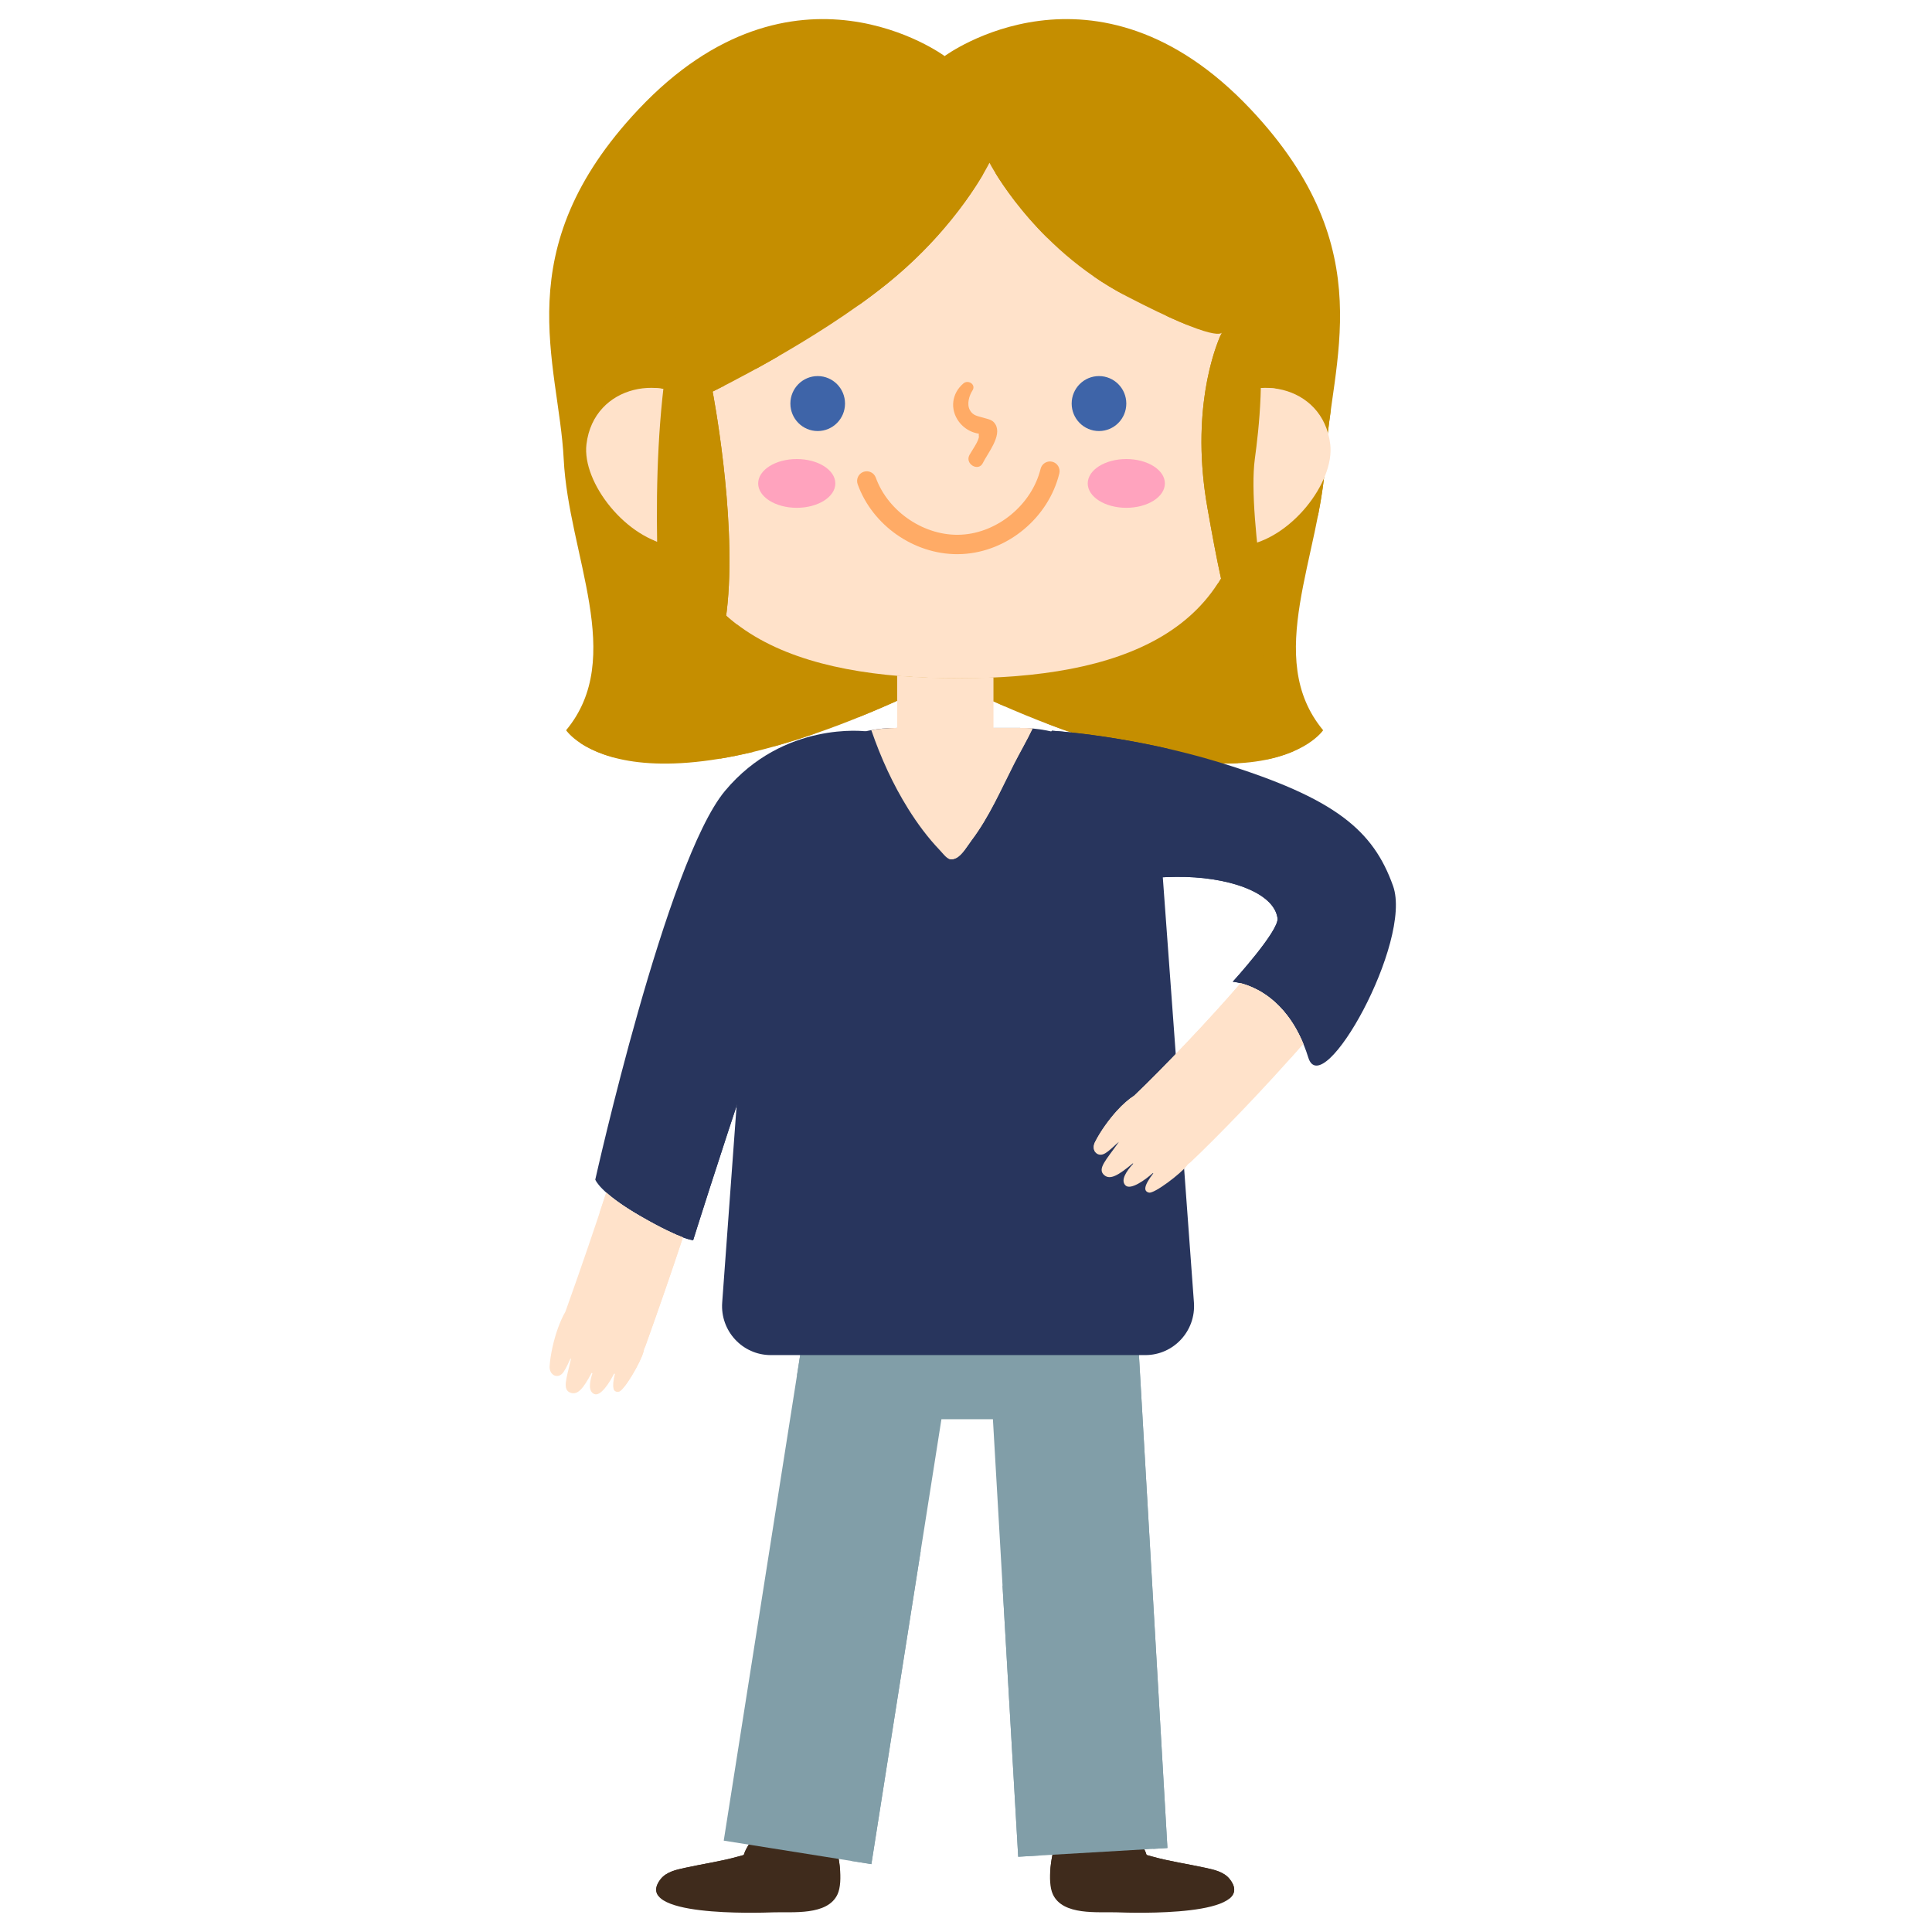 <?xml version="1.0" encoding="UTF-8"?>
<svg width="120px" height="120px" viewBox="0 0 120 120" version="1.1" xmlns="http://www.w3.org/2000/svg" xmlns:xlink="http://www.w3.org/1999/xlink">
    <!-- Generator: Sketch 51.1 (57501) - http://www.bohemiancoding.com/sketch -->
    <title>Girl14</title>
    <desc>Created with Sketch.</desc>
    <defs></defs>
    <g id="Girl14" stroke="none" stroke-width="1" fill="none" fill-rule="evenodd">
        <g id="Group-147" transform="translate(34, 1)">
            <path d="M43.69,5.796 C34.031,-4.46 24.673,2.483 24.673,2.483 C24.673,2.483 15.314,-4.46 5.655,5.796 C-2.582,14.541 0.713,21.522 1.012,27.512 C1.312,33.501 4.906,39.854 1.162,44.356 C1.162,44.356 5.372,50.728 24.673,41.131 C43.972,50.728 48.183,44.356 48.183,44.356 C44.439,39.854 48.033,33.501 48.333,27.512 C48.632,21.522 51.926,14.541 43.69,5.796" id="Fill-374" fill="#C58E00"></path>
            <g id="Group-390" transform="translate(10.276, 21.546)" fill="#C58E00">
                <path d="M1.465,22.625 C1.192,23.156 0.865,23.938 0.429,24.579 C1.081,24.471 1.776,24.33 2.514,24.153 C2.941,22.454 3.289,20.739 3.482,18.996 C2.85,20.226 2.099,21.393 1.465,22.625" id="Fill-376"></path>
                <path d="M16.156,20.436 C16.842,20.757 17.499,21.051 18.144,21.331 C18.188,19.953 18.278,18.572 18.256,17.194 C17.87,17.876 17.411,18.52 16.986,19.172 C16.75,19.535 16.438,19.97 16.156,20.436" id="Fill-378"></path>
                <path d="M20.957,17.996 C20.783,19.461 20.688,20.937 20.776,22.402 C21.208,22.567 21.629,22.723 22.04,22.869 C21.691,21.244 21.404,19.596 20.957,17.996" id="Fill-380"></path>
                <path d="M26.887,23.93 C25.95,22.397 25.326,20.689 24.39,19.161 C24.469,20.742 24.783,22.376 25.33,23.899 C25.967,24.071 26.573,24.216 27.15,24.338 C27.064,24.201 26.971,24.069 26.887,23.93" id="Fill-382"></path>
                <path d="M31.947,23.951 C30.697,22.105 29.533,20.151 28.399,18.214 C28.521,19.627 28.881,20.985 29.257,22.367 C29.465,23.134 29.647,24.009 29.985,24.782 C30.974,24.877 31.847,24.891 32.619,24.848 C32.389,24.554 32.158,24.262 31.947,23.951" id="Fill-384"></path>
                <path d="M31.08,4.325 C30.725,6.153 30.735,8.211 31.07,10.007 C31.292,11.191 31.639,12.295 33.031,12.362 C34.389,12.427 35.867,11.279 36.785,10.385 C37.086,10.091 37.356,9.777 37.594,9.447 C37.82,8.283 38,7.118 38.057,5.966 C38.106,4.98 38.237,3.968 38.384,2.925 C38.207,2.501 37.988,2.086 37.716,1.69 C36.727,0.249 35.146,-0.581 33.542,0.485 C32.467,1.199 31.647,2.454 31.254,3.71 C31.389,3.809 31.441,4.052 31.262,4.187 C31.202,4.233 31.141,4.279 31.08,4.325" id="Fill-386"></path>
                <path d="M35.614,23.546 C34.418,22.142 33.38,20.45 32.424,18.81 C32.75,20.851 33.503,22.767 34.423,24.62 C35.107,24.478 35.668,24.288 36.127,24.084 C35.95,23.915 35.777,23.738 35.614,23.546" id="Fill-388"></path>
            </g>
            <g id="Group-399" transform="translate(1.622, 22.089)" fill="#C58E00">
                <path d="M13.171,22.163 C12.944,22.536 12.709,22.902 12.469,23.263 C13.253,23.044 14.084,22.785 14.96,22.484 C15.901,20.559 16.523,18.506 16.632,16.352 C15.15,18.022 14.324,20.273 13.171,22.163" id="Fill-391"></path>
                <path d="M0.397,23.037 C0.854,23.344 1.524,23.683 2.455,23.937 C3.139,22.299 4.588,17.773 4.288,15.643 C3.968,17.58 1.49,21.417 0.397,23.037" id="Fill-393"></path>
                <path d="M10.89,3.108 C8.636,1.237 3.782,-1.573 1.482,1.515 C-0.638,4.363 2.364,8.041 5.438,8.218 C8.372,8.388 10.426,5.785 10.89,3.108" id="Fill-395"></path>
                <path d="M18.255,20.14 C18.082,20.6 17.884,21.044 17.668,21.473 C18.794,21.019 19.981,20.505 21.244,19.913 C21.044,18.183 21.104,16.377 20.254,14.858 C19.009,16.222 18.884,18.469 18.255,20.14" id="Fill-397"></path>
            </g>
            <path d="M2.974,72.267 C2.974,72.267 3.236,73.077 5.799,74.553 C8.362,76.029 9.054,76.029 9.054,76.029 C9.054,76.029 15.604,55.122 17.098,53.767 C18.592,52.412 19.785,44.425 19.785,44.425 C19.785,44.425 14.681,43.754 11.033,48.121 C7.385,52.487 2.974,72.267 2.974,72.267" id="Fill-400" fill="#28355D"></path>
            <path d="M14.092,49.673 C12.37,51.721 10.954,54.081 10.797,56.728 C10.7,58.362 11.327,60.083 11.048,61.688 C10.933,62.352 10.618,62.482 10.166,62.884 C8.857,64.047 10.096,65.246 10.718,66.393 C10.857,66.649 10.587,66.871 10.348,66.765 C9.986,66.605 8.993,65.894 8.617,65.985 C7.212,66.323 8.714,67.763 8.997,68.15 C9.393,68.692 9.683,69.299 9.297,69.916 C9,70.391 8.326,69.858 8.289,70.912 C8.275,71.328 8.552,71.809 8.592,72.24 C8.699,73.398 8.359,74.556 7.963,75.672 C8.785,76.029 9.054,76.029 9.054,76.029 C9.054,76.029 15.604,55.122 17.098,53.767 C18.591,52.412 19.784,44.425 19.784,44.425 C19.784,44.425 16.614,46.674 14.092,49.673" id="Fill-402" fill="#28355D"></path>
            <path d="M52.526,54.028 C53.757,57.483 48.14,67.523 47.261,64.688 C45.864,60.178 42.569,59.977 42.569,59.977 C42.569,59.977 45.453,56.812 45.35,56.036 C45.133,54.406 42.222,53.422 39.033,53.464 C35.928,53.504 36.114,54.045 35.368,53.461 C34.654,52.902 30.924,51.626 30.163,49.712 C29.235,47.374 31.34,44.388 31.34,44.388 C31.34,44.388 36.353,44.689 41.842,46.383 C48.949,48.578 51.294,50.573 52.526,54.028" id="Fill-404" fill="#28355D"></path>
            <path d="M44.167,60.516 C44.112,60.172 44.13,59.809 44.253,59.445 C44.82,57.768 46.601,58.199 47.952,57.737 C47.453,57.298 46.868,57.077 46.197,56.914 C45.958,56.856 45.949,56.541 46.133,56.417 C46.908,55.892 48.217,55.966 48.882,55.33 C49.663,54.583 48.467,54.707 48.023,54.733 C47.519,54.763 47.02,54.852 46.521,54.92 C46.277,54.954 46.117,54.751 46.215,54.521 C46.652,53.496 46.649,52.96 45.584,52.527 C44.882,52.24 44.153,52.104 43.407,51.986 C42.36,51.819 40.835,51.756 40.11,50.829 C39.497,50.044 39.766,48.707 39.527,47.799 C39.322,47.019 39.001,46.161 38.517,45.509 C38.514,45.505 38.509,45.501 38.505,45.496 C34.479,44.579 31.34,44.388 31.34,44.388 C31.34,44.388 29.235,47.374 30.163,49.712 C30.923,51.626 34.654,52.901 35.368,53.461 C36.114,54.045 35.928,53.504 39.033,53.464 C42.222,53.422 45.133,54.407 45.35,56.036 C45.453,56.812 42.569,59.978 42.569,59.978 C42.569,59.978 43.274,60.026 44.167,60.516" id="Fill-406" fill="#28355D"></path>
            <path d="M17.794,113.31 C17.253,111.94 15.491,112.501 14.378,112.549 C13.8,112.574 13.422,112.508 12.999,112.952 C12.708,113.255 12.33,113.761 12.197,114.216 C12.092,114.246 11.987,114.274 11.881,114.304 C10.786,114.613 9.65,114.772 8.541,115.016 C8.004,115.133 7.391,115.262 7.035,115.715 C5.18,118.078 13.106,117.813 14.038,117.779 C15.214,117.737 17.402,118 18.022,116.655 C18.391,115.855 18.109,114.108 17.794,113.31" id="Fill-408" fill="#3F2B1C"></path>
            <path d="M8.617,115.775 C9.987,115.444 11.667,116.233 12.729,115.152 C13.287,114.587 13.25,114.579 14.2,114.62 C15.533,114.678 16.849,114.927 18.172,115.099 C18.116,114.424 17.961,113.734 17.794,113.31 C17.253,111.941 15.491,112.501 14.377,112.549 C13.8,112.574 13.422,112.508 12.999,112.952 C12.708,113.255 12.329,113.761 12.197,114.216 C12.092,114.245 11.987,114.274 11.881,114.304 C10.786,114.613 9.65,114.773 8.54,115.016 C8.004,115.133 7.391,115.263 7.035,115.715 C6.712,116.127 6.69,116.457 6.872,116.725 C7.349,116.264 7.929,115.941 8.617,115.775" id="Fill-410" fill="#3F2B1C"></path>
            <path d="M31.393,116.655 C32.012,118 34.201,117.736 35.376,117.779 C36.309,117.813 44.234,118.078 42.379,115.715 C42.023,115.262 41.41,115.133 40.874,115.015 C39.764,114.773 38.628,114.613 37.533,114.304 C37.427,114.275 37.322,114.245 37.217,114.216 C37.085,113.761 36.706,113.255 36.416,112.952 C35.992,112.508 35.615,112.574 35.037,112.549 C33.924,112.501 32.161,111.941 31.62,113.31 C31.305,114.108 31.024,115.854 31.393,116.655" id="Fill-412" fill="#3F2B1C"></path>
            <path d="M42.379,115.715 C42.024,115.262 41.41,115.133 40.874,115.015 C39.764,114.773 38.628,114.613 37.532,114.304 C37.427,114.275 37.322,114.245 37.216,114.216 C37.085,113.761 36.706,113.256 36.416,112.952 C35.992,112.509 35.614,112.574 35.037,112.549 C33.923,112.501 32.161,111.941 31.619,113.31 C31.438,113.771 31.272,114.546 31.231,115.273 C32.406,115.176 33.573,115.219 34.757,114.888 C35.537,114.671 36.332,114.399 37.043,114.857 C37.691,115.273 37.704,115.328 38.427,115.425 C38.889,115.487 39.339,115.571 39.806,115.621 C40.339,115.678 40.884,115.652 41.381,115.874 C41.892,116.102 42.207,116.477 42.356,116.927 C42.72,116.63 42.789,116.237 42.379,115.715" id="Fill-414" fill="#3F2B1C"></path>
            <polygon id="Fill-416" fill="#819EA8" points="29.242 114.326 38.511 113.784 36.194 73.687 17.168 73.845 10.953 113.325 20.123 114.785 24.474 87.149 27.672 87.149"></polygon>
            <path d="M27.338,84.441 C30.297,84.405 33.928,84.618 35.539,87.525 C36.874,89.933 36.634,92.951 36.555,95.603 C36.528,96.479 36.542,97.359 36.439,98.23 C36.337,99.09 36.005,99.88 35.867,100.72 C35.729,101.552 36.274,102.079 36.265,102.803 C36.257,103.347 35.786,103.77 35.61,104.244 C35.003,105.886 35.942,105.625 36.503,106.569 C36.824,107.108 36.757,107.72 36.77,108.322 C36.799,109.575 37.212,110.792 37.418,112.026 C37.518,112.628 37.585,113.23 37.633,113.836 L38.511,113.784 L36.193,73.687 L17.168,73.845 L15.501,84.432 C20.038,84.687 24.9,84.471 27.338,84.441" id="Fill-418" fill="#819EA8"></path>
            <path d="M29.877,108.598 C29.787,107.53 29.438,106.344 29.548,105.268 C29.66,104.169 30.676,103.416 29.955,102.301 C29.565,101.699 29.034,101.251 28.904,100.508 C28.846,100.168 28.927,99.884 28.963,99.558 C29.05,98.776 28.901,98.339 28.4,97.662 C28.352,97.597 28.313,97.528 28.267,97.462 L29.242,114.325 L30.49,114.253 C30.201,112.38 30.038,110.49 29.877,108.598" id="Fill-420" fill="#819EA8"></path>
            <path d="M23.015,95.489 C22.329,96.178 21.92,96.37 21.66,97.351 C21.555,97.747 21.849,97.524 21.536,98.058 C21.334,98.401 21.029,98.631 20.705,98.846 C20.41,99.041 19.961,99.196 19.711,99.443 C19.319,99.829 19.313,99.458 19.577,99.885 C19.876,100.371 21.301,100.159 21.025,101.129 C20.945,101.409 20.728,101.43 20.543,101.633 C20.447,101.738 20.367,101.876 20.298,101.995 C19.843,102.76 20.095,102.424 20.272,102.988 C20.646,104.178 20.458,105.242 20.259,106.477 C19.827,109.154 19.23,111.866 18.85,114.582 L20.123,114.784 L23.191,95.297 C23.131,95.36 23.077,95.427 23.015,95.489" id="Fill-422" fill="#819EA8"></path>
            <path d="M11.816,29.668 C11.832,32.046 10.77,33.282 7.836,32.903 C4.902,32.524 2.138,28.96 2.426,26.593 C2.882,22.83 7.424,22.096 9.552,24.401 C11.401,26.405 11.799,27.053 11.816,29.668" id="Fill-424" fill="#FFE2CA"></path>
            <path d="M5.55,26.292 C5.666,28.12 5.299,30.087 6.159,31.773 C6.304,32.056 6.474,32.322 6.657,32.578 C7.042,32.737 7.437,32.851 7.836,32.903 C10.77,33.282 11.832,32.046 11.816,29.668 C11.799,27.053 11.401,26.405 9.552,24.401 C8.788,23.573 7.712,23.144 6.626,23.1 C5.587,23.759 5.457,24.826 5.55,26.292" id="Fill-426" fill="#FFE2CA"></path>
            <path d="M39.233,29.668 C39.218,32.046 40.28,33.282 43.214,32.903 C46.148,32.524 48.911,28.96 48.624,26.593 C48.168,22.83 43.625,22.096 41.498,24.401 C39.648,26.405 39.251,27.053 39.233,29.668" id="Fill-428" fill="#FFE2CA"></path>
            <path d="M43.107,32.913 C43.862,32.225 44.463,31.398 44.774,30.389 C45.044,29.518 44.892,28.632 45.059,27.75 C45.149,27.275 45.33,26.818 45.465,26.355 C45.796,25.231 46.037,23.983 45.33,23.156 C43.962,22.933 42.476,23.342 41.497,24.401 C39.648,26.405 39.251,27.053 39.233,29.667 C39.218,32.015 40.256,33.247 43.107,32.913" id="Fill-430" fill="#FFE2CA"></path>
            <path d="M43.395,28.483 C43.395,38.406 35.394,41.131 25.524,41.131 C15.656,41.131 7.655,38.406 7.655,28.483 C7.655,18.559 9.289,7.202 25.524,7.202 C41.761,7.202 43.395,18.559 43.395,28.483" id="Fill-432" fill="#FFE2CA"></path>
            <path d="M11.781,37.781 C12.475,35.966 12.357,33.458 12.354,31.905 C12.353,30.76 12.307,29.616 12.288,28.471 C12.267,27.187 11.969,25.784 12.325,24.526 C12.727,23.109 13.984,22.659 15.181,22.021 C16.996,21.055 18.752,19.984 20.449,18.822 C21.996,17.765 23.468,16.703 24.643,15.222 C25.74,13.839 26.586,12.27 27.467,10.747 C27.614,10.492 27.941,10.633 27.971,10.884 C28.183,12.631 28.444,14.126 29.939,15.228 C31.479,16.363 33.299,17.177 35.016,18 C35.922,18.433 36.828,18.947 37.774,19.285 C38.329,19.483 38.917,19.576 39.466,19.797 C40.188,20.089 40.697,20.454 40.654,21.294 C40.626,21.824 40.36,22.318 40.16,22.798 C39.747,23.788 39.493,24.792 39.369,25.859 C39.146,27.784 39.424,29.65 40.074,31.466 C40.493,32.637 40.996,33.971 41.642,35.23 C42.765,33.481 43.395,31.265 43.395,28.483 C43.395,18.559 41.761,7.202 25.524,7.202 C9.289,7.202 7.655,18.559 7.655,28.483 C7.655,32.849 9.205,35.821 11.781,37.781" id="Fill-434" fill="#FFE2CA"></path>
            <path d="M18.486,24.066 C18.486,25.008 17.727,25.773 16.789,25.773 C15.852,25.773 15.092,25.008 15.092,24.066 C15.092,23.124 15.852,22.359 16.789,22.359 C17.727,22.359 18.486,23.124 18.486,24.066" id="Fill-436" fill="#3E64A8"></path>
            <path d="M35.957,24.066 C35.957,25.008 35.198,25.773 34.26,25.773 C33.323,25.773 32.563,25.008 32.563,24.066 C32.563,23.124 33.323,22.359 34.26,22.359 C35.198,22.359 35.957,23.124 35.957,24.066" id="Fill-438" fill="#3E64A8"></path>
            <path d="M25.456,33.421 C22.761,33.421 20.195,31.638 19.272,29.079 C19.159,28.766 19.319,28.421 19.631,28.308 C19.943,28.195 20.285,28.356 20.398,28.668 C21.17,30.808 23.462,32.338 25.718,32.209 C27.978,32.089 30.092,30.33 30.633,28.12 C30.712,27.797 31.038,27.598 31.358,27.679 C31.679,27.759 31.875,28.085 31.796,28.408 C31.123,31.157 28.593,33.262 25.781,33.412 C25.673,33.418 25.564,33.421 25.456,33.421" id="Fill-440" fill="#FFAB66"></path>
            <path d="M25.842,22.813 C25.119,23.423 24.983,24.412 25.557,25.19 C25.793,25.509 26.145,25.762 26.527,25.875 C26.92,25.992 26.76,25.849 26.799,26.092 C26.838,26.338 26.328,27.039 26.211,27.266 C25.921,27.823 26.774,28.318 27.047,27.757 C27.343,27.15 28.249,26.071 27.83,25.361 C27.652,25.059 27.399,25.046 27.101,24.952 C26.76,24.845 26.431,24.837 26.235,24.462 C26.038,24.085 26.199,23.572 26.404,23.249 C26.636,22.884 26.138,22.563 25.842,22.813" id="Fill-442" fill="#FFAB66"></path>
            <path d="M10.263,23.322 C10.263,23.322 16.586,20.25 21.079,16.637 C25.571,13.023 27.457,9.108 27.457,9.108 C27.457,9.108 30.171,14.378 35.957,17.39 C41.744,20.401 41.893,19.649 41.893,19.649 C41.893,19.649 39.797,23.764 40.995,30.541 C42.193,37.318 42.942,40.328 45.337,41.131 C45.337,41.131 43.439,31.226 43.939,27.512 C44.439,23.796 45.637,13.174 38,9.108 C30.363,5.043 17.573,6.149 11.817,11.066 C3.708,17.992 7.866,46.312 7.866,46.312 C7.866,46.312 10.675,42.029 11.196,36.431 C11.716,30.833 10.263,23.322 10.263,23.322" id="Fill-444" fill="#C58E00"></path>
            <g id="Group-460" transform="translate(7.571, 8.495)" fill="#C58E00">
                <path d="M19.462,0.882 C16.718,2.098 15.069,5.426 13.246,7.672 C12.752,8.28 12.249,8.879 11.741,9.475 C12.348,9.043 12.942,8.597 13.507,8.142 C16.812,5.484 18.702,2.668 19.473,1.362 C19.474,1.202 19.474,1.043 19.462,0.882" id="Fill-446"></path>
                <path d="M22.031,2.734 C21.535,1.9 21.075,0.851 20.373,0.137 C20.326,0.51 20.292,0.892 20.27,1.277 C20.792,2.122 21.856,3.671 23.492,5.29 C23.016,4.432 22.533,3.577 22.031,2.734" id="Fill-448"></path>
                <path d="M25.089,1.746 C24.949,3.721 25.5,5.854 26.409,7.706 C26.977,8.096 27.588,8.466 28.235,8.81 C27.254,6.423 26.439,3.95 25.089,1.746" id="Fill-450"></path>
                <path d="M29.799,4.552 C29.881,5.804 30.143,7.007 30.435,8.252 C30.536,8.683 30.659,9.458 30.893,10.131 C31.388,10.359 31.814,10.543 32.176,10.689 C31.761,8.54 30.847,6.466 29.799,4.552" id="Fill-452"></path>
                <path d="M3.425,14.457 C3.313,13.485 3.027,12.576 2.674,11.648 C1.501,12.667 1.637,15.346 1.645,16.677 C1.658,18.91 1.993,21.13 2.146,23.354 C2.475,28.131 1.945,32.929 0.236,37.389 C0.273,37.666 0.295,37.817 0.295,37.817 C0.295,37.817 3.104,33.535 3.624,27.936 C4.144,22.338 2.692,14.827 2.692,14.827 C2.692,14.827 2.962,14.695 3.425,14.457" id="Fill-454"></path>
                <path d="M36.589,30.521 C35.842,28.549 35.22,26.494 34.802,24.426 C34.355,22.211 34.101,19.943 34.1,17.683 C34.1,16.555 34.168,15.435 34.401,14.331 C34.648,13.164 35.222,11.973 35.146,10.764 C34.812,10.886 34.503,11.095 34.231,11.352 C33.853,12.213 32.372,16.096 33.424,22.046 C34.564,28.497 35.301,31.53 37.435,32.5 C37.113,31.854 36.839,31.183 36.589,30.521" id="Fill-456"></path>
                <path d="M7.228,9.478 C6.66,10.822 6.008,12.121 5.364,13.426 C5.797,13.188 6.264,12.927 6.759,12.641 C7.808,10.364 8.82,8.075 9.342,5.613 C8.352,6.698 7.795,8.132 7.228,9.478" id="Fill-458"></path>
            </g>
            <path d="M29.349,44.214 L21.665,44.214 C17.104,44.214 13.295,47.71 12.879,52.277 L10.857,79.901 C10.727,81.664 12.116,83.167 13.874,83.167 L37.14,83.167 C38.898,83.167 40.287,81.664 40.157,79.901 L38.135,52.277 C37.72,47.71 33.911,44.214 29.349,44.214" id="Fill-461" fill="#28355D"></path>
            <path d="M17.884,29.027 C17.884,29.863 16.811,30.541 15.488,30.541 C14.165,30.541 13.092,29.863 13.092,29.027 C13.092,28.19 14.165,27.512 15.488,27.512 C16.811,27.512 17.884,28.19 17.884,29.027" id="Fill-470" fill="#FFA3BE"></path>
            <path d="M38.353,29.027 C38.353,29.863 37.281,30.541 35.957,30.541 C34.634,30.541 33.561,29.863 33.561,29.027 C33.561,28.19 34.634,27.512 35.957,27.512 C37.281,27.512 38.353,28.19 38.353,29.027" id="Fill-472" fill="#FFA3BE"></path>
            <path d="M43.059,60.068 C41.12,62.327 38.155,65.433 36.453,67.049 C36.115,67.267 35.753,67.575 35.355,68.016 C34.896,68.524 34.357,69.254 34.013,69.939 C33.749,70.466 34.181,70.934 34.666,70.621 C35.007,70.402 35.343,70.03 35.497,69.924 C34.719,71.036 34.117,71.601 34.594,71.997 C34.953,72.293 35.441,72.023 36.361,71.26 L36.385,71.28 C35.969,71.735 35.581,72.301 35.904,72.626 C36.222,72.948 37.157,72.265 37.595,71.869 C37.609,71.871 37.622,71.871 37.636,71.873 C37.009,72.69 37.036,72.998 37.366,73.075 C37.693,73.153 39.355,71.893 39.735,71.381 C39.749,71.36 39.765,71.337 39.781,71.316 C39.833,71.274 39.89,71.241 39.939,71.194 C41.509,69.725 44.669,66.467 46.949,63.828 C45.815,61.089 43.941,60.294 43.059,60.068" id="Fill-474" fill="#FFE2CA"></path>
            <path d="M37.084,67.709 C38.081,66.862 39.138,66.015 40.039,65.063 C40.671,64.394 41.155,63.594 41.762,62.903 C43.874,60.506 45.029,62.843 46.172,64.712 C46.439,64.413 46.7,64.116 46.949,63.828 C45.815,61.089 43.941,60.294 43.059,60.068 C41.12,62.327 38.155,65.433 36.453,67.049 C36.115,67.267 35.753,67.574 35.355,68.015 C34.896,68.524 34.357,69.254 34.013,69.939 C33.891,70.182 33.922,70.41 34.034,70.556 C34.851,69.444 36.014,68.62 37.084,67.709" id="Fill-476" fill="#FFE2CA"></path>
            <path d="M8.419,75.856 C7.93,75.676 7.11,75.308 5.799,74.553 C4.737,73.942 4.075,73.446 3.657,73.074 C2.914,75.344 2.082,77.777 1.12,80.467 C0.95,80.76 0.789,81.116 0.636,81.548 C0.408,82.195 0.192,83.077 0.138,83.843 C0.096,84.432 0.676,84.696 1.002,84.219 C1.191,83.944 1.334,83.586 1.437,83.376 C1.445,83.387 1.456,83.396 1.465,83.407 C1.184,84.636 0.896,85.343 1.464,85.515 C1.891,85.644 2.227,85.249 2.744,84.278 C2.761,84.284 2.778,84.288 2.797,84.293 C2.616,84.84 2.524,85.426 2.914,85.587 C3.305,85.749 3.857,84.885 4.133,84.336 C4.154,84.332 4.175,84.327 4.195,84.321 C3.968,85.237 4.113,85.488 4.435,85.433 C4.767,85.378 5.816,83.571 5.969,82.951 C5.982,82.895 5.996,82.836 6.009,82.778 C6.032,82.724 6.061,82.674 6.081,82.619 C6.958,80.172 7.725,77.946 8.419,75.856" id="Fill-478" fill="#FFE2CA"></path>
            <path d="M5.799,74.553 C4.737,73.942 4.075,73.447 3.657,73.074 C3.526,73.475 3.388,73.888 3.251,74.299 C3.535,74.629 3.84,74.94 4.186,75.22 C4.719,75.651 5.366,75.944 5.881,76.393 C6.531,76.961 6.64,77.629 6.545,78.473 C6.275,80.867 5.234,83.085 4.106,85.225 C4.152,85.406 4.269,85.462 4.436,85.434 C4.767,85.378 5.816,83.571 5.968,82.95 C5.982,82.895 5.995,82.836 6.009,82.778 C6.032,82.724 6.06,82.675 6.081,82.619 C6.958,80.173 7.725,77.946 8.419,75.856 C7.929,75.676 7.11,75.309 5.799,74.553" id="Fill-480" fill="#FFE2CA"></path>
            <path d="M27.696,44.214 L27.696,41.081 C26.984,41.113 26.26,41.13 25.524,41.13 C24.22,41.13 22.951,41.081 21.726,40.975 L21.726,44.214 L21.666,44.214 C21.138,44.214 20.622,44.263 20.119,44.352 C20.707,46.063 21.457,47.714 22.417,49.25 C22.983,50.154 23.622,51.019 24.358,51.791 C24.74,52.191 24.894,52.525 25.379,52.299 C25.755,52.123 26.107,51.508 26.349,51.186 C27.445,49.731 28.159,48.063 28.982,46.449 C29.34,45.746 29.771,45.011 30.134,44.25 C29.875,44.227 29.613,44.214 29.349,44.214 L27.696,44.214 Z" id="Fill-482" fill="#FFE2CA"></path>
            <path d="M29.349,44.214 L27.695,44.214 L27.695,41.081 C26.984,41.113 26.26,41.13 25.525,41.13 C24.221,41.13 22.951,41.081 21.726,40.975 L21.726,42.48 C23.084,42.661 24.843,41.884 25.662,43.101 C25.887,43.436 25.8,43.687 25.815,44.06 C25.836,44.56 25.746,44.932 26.264,45.177 C26.429,45.254 26.65,45.196 26.817,45.289 C27.319,45.568 27.308,46.132 27.251,46.643 C27.078,48.227 26.221,50.536 24.921,52.331 C25.045,52.388 25.186,52.389 25.379,52.299 C25.754,52.123 26.107,51.508 26.349,51.186 C27.445,49.731 28.159,48.063 28.982,46.449 C29.34,45.746 29.771,45.011 30.133,44.25 C29.875,44.227 29.613,44.214 29.349,44.214" id="Fill-484" fill="#FFE2CA"></path>
        </g>
    </g>
</svg>
